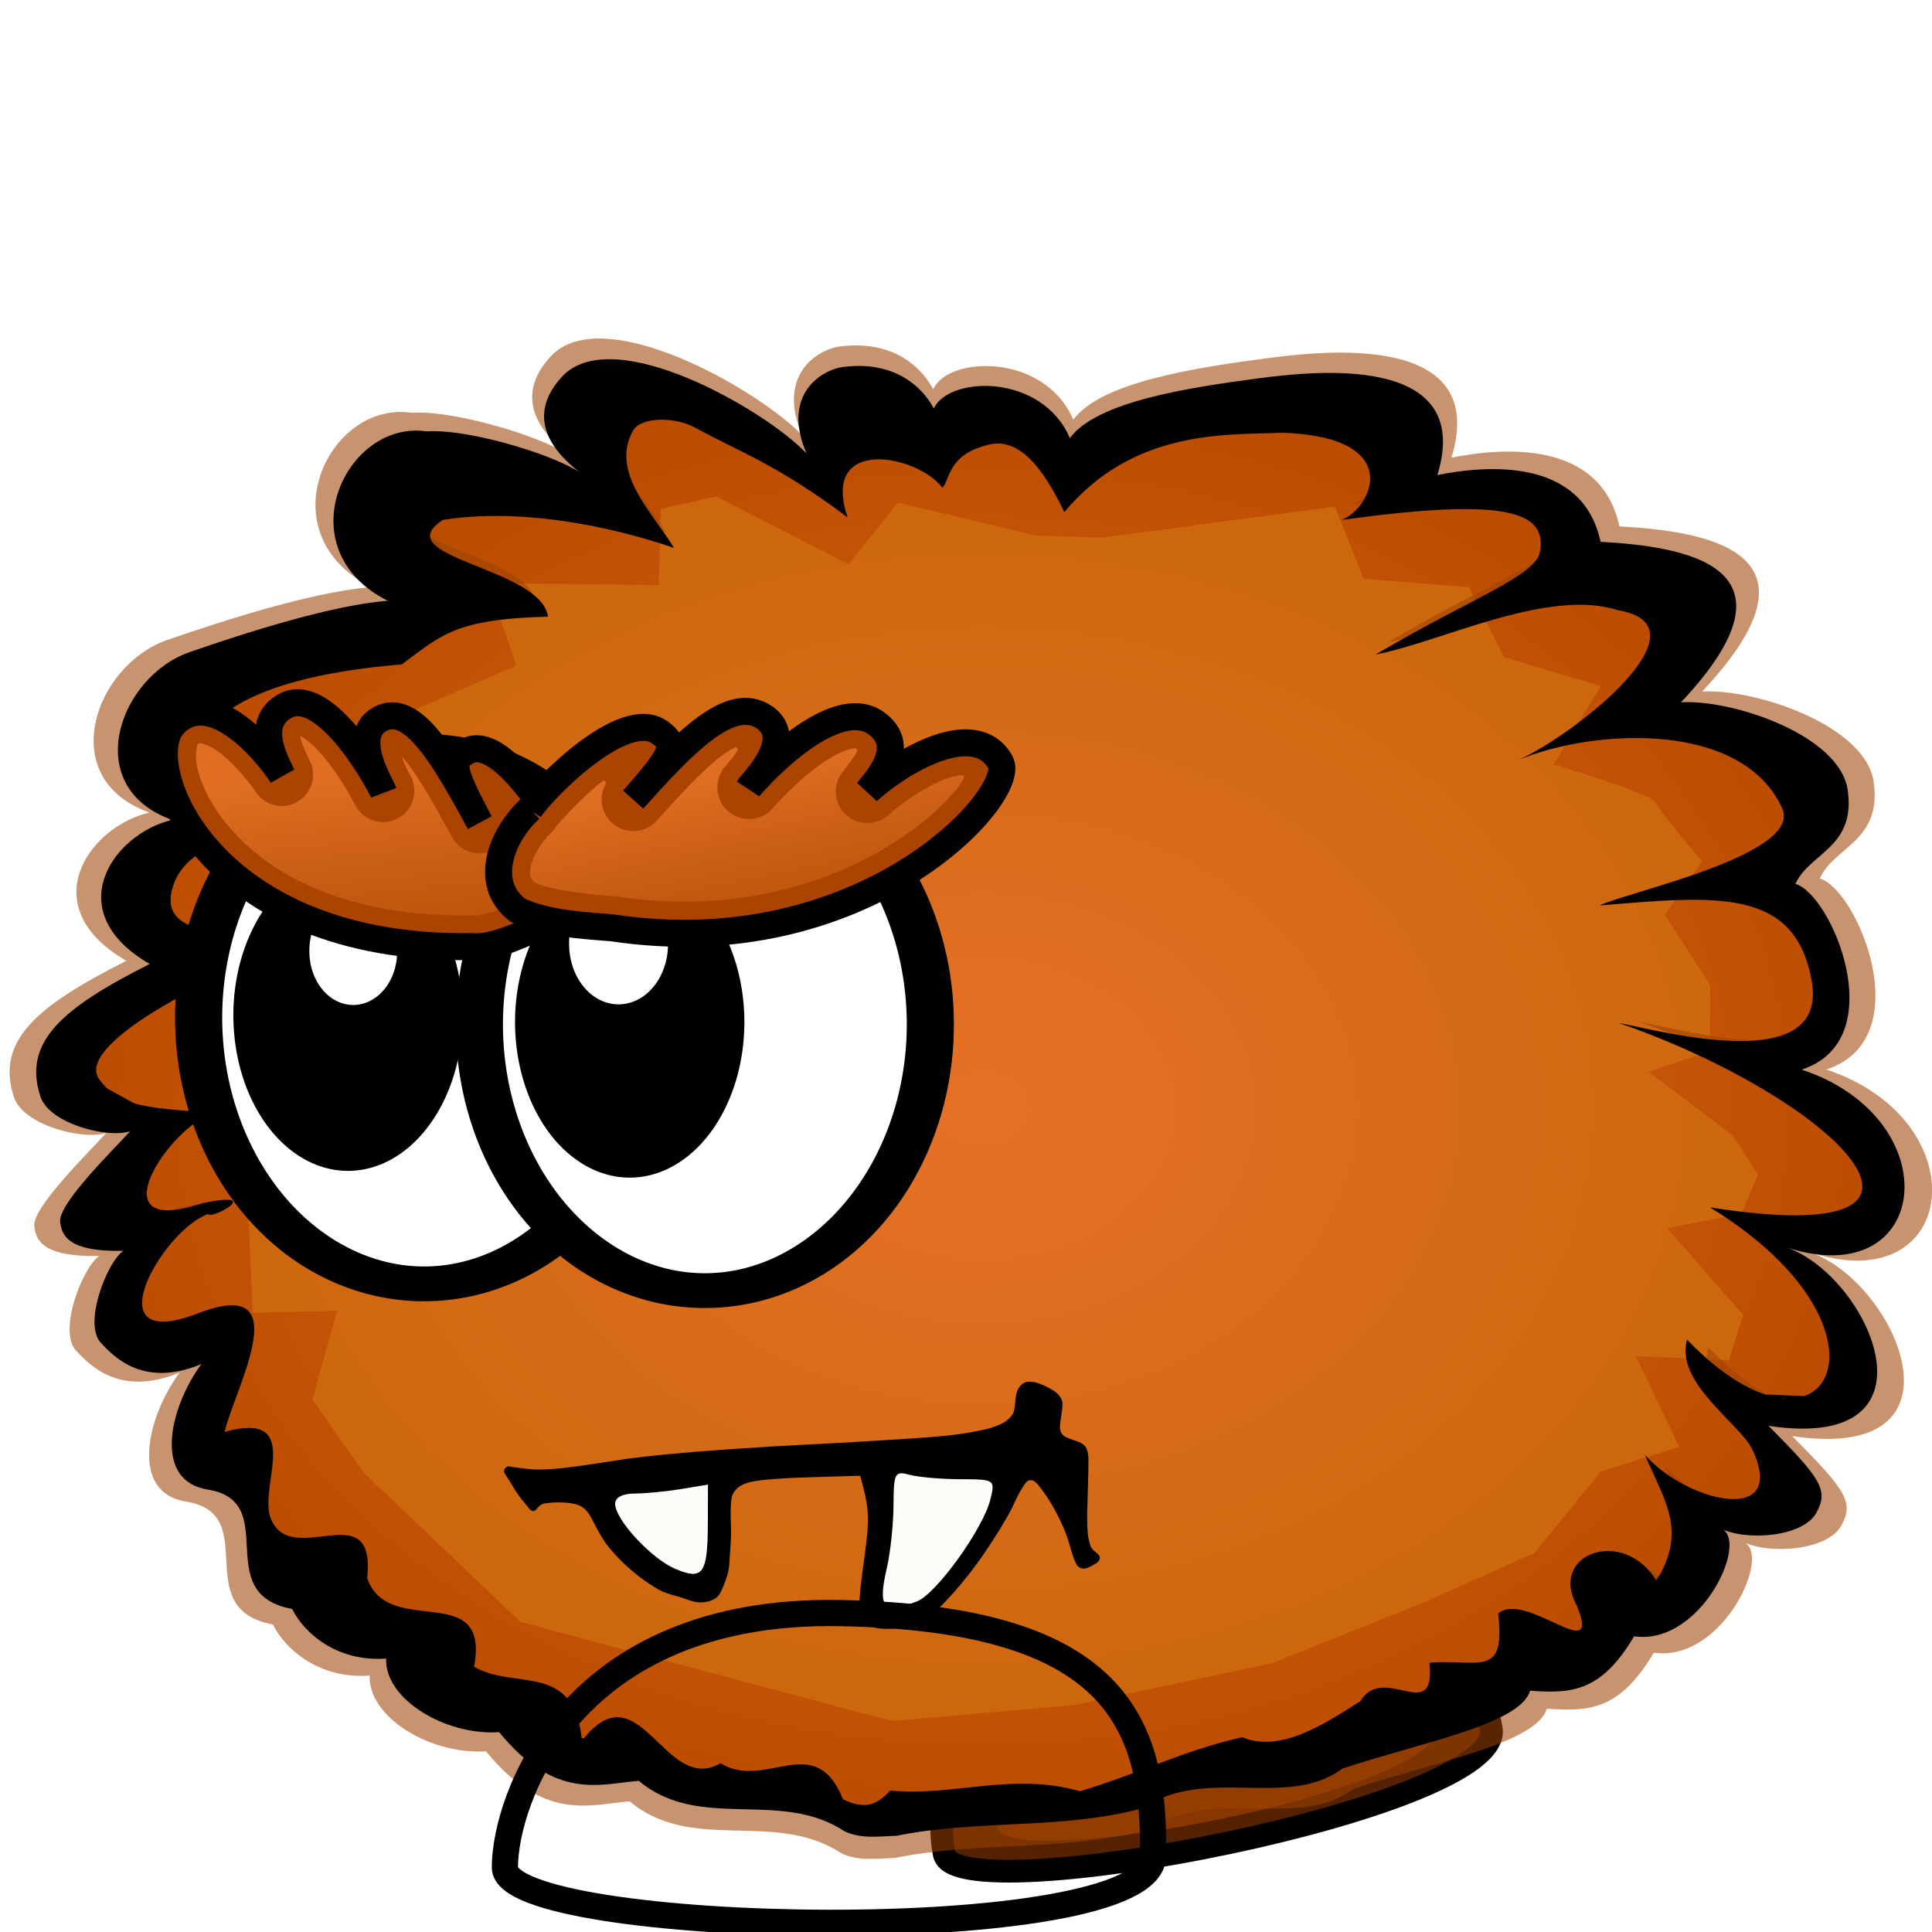 <?xml version="1.0" encoding="UTF-8" standalone="no"?>
<!-- Created with Inkscape (http://www.inkscape.org/) -->
<svg
   xmlns:dc="http://purl.org/dc/elements/1.1/"
   xmlns:cc="http://creativecommons.org/ns#"
   xmlns:rdf="http://www.w3.org/1999/02/22-rdf-syntax-ns#"
   xmlns:svg="http://www.w3.org/2000/svg"
   xmlns="http://www.w3.org/2000/svg"
   xmlns:xlink="http://www.w3.org/1999/xlink"
   xmlns:sodipodi="http://sodipodi.sourceforge.net/DTD/sodipodi-0.dtd"
   xmlns:inkscape="http://www.inkscape.org/namespaces/inkscape"
   width="512"
   height="512"
   id="svg2"
   sodipodi:version="0.32"
   inkscape:version="0.46"
   sodipodi:docbase="D:\Dateien\Desktop\Secret Maryo Chronicles\Drafts\Game\Helios\level\enemies\furball\v2.5"
   sodipodi:docname="6.svg"
   inkscape:output_extension="org.inkscape.output.svg.inkscape"
   version="1.0"
   inkscape:export-filename="D:\Dateien\Desktop\Secret Maryo Chronicles\SMC\data\pixmaps\enemy\furball\brown\walk_6.png"
   inkscape:export-xdpi="45"
   inkscape:export-ydpi="45">
  <defs
     id="defs4">
    <inkscape:perspective
       sodipodi:type="inkscape:persp3d"
       inkscape:vp_x="0 : 276.91501 : 1"
       inkscape:vp_y="0 : 1000 : 0"
       inkscape:vp_z="553.83002 : 276.91501 : 1"
       inkscape:persp3d-origin="276.91501 : 184.61001 : 1"
       id="perspective122" />
    <linearGradient
       id="linearGradient3378">
      <stop
         style="stop-color:#b94700;stop-opacity:1;"
         offset="0"
         id="stop3380" />
      <stop
         id="stop3382"
         offset="0.661"
         style="stop-color:#a44000;stop-opacity:1;" />
      <stop
         style="stop-color:#893700;stop-opacity:1;"
         offset="1"
         id="stop3384" />
    </linearGradient>
    <linearGradient
       id="linearGradient3280">
      <stop
         id="stop3282"
         offset="0"
         style="stop-color:#e67128;stop-opacity:1;" />
      <stop
         id="stop3284"
         offset="1"
         style="stop-color:#cc670d;stop-opacity:1;" />
    </linearGradient>
    <linearGradient
       id="linearGradient17792">
      <stop
         id="stop17794"
         offset="0"
         style="stop-color:#963b00;stop-opacity:1;" />
      <stop
         style="stop-color:#752e00;stop-opacity:1;"
         offset="0.585"
         id="stop17796" />
      <stop
         id="stop17798"
         offset="1"
         style="stop-color:#552200;stop-opacity:1;" />
    </linearGradient>
    <linearGradient
       id="linearGradient17584">
      <stop
         style="stop-color:#963b00;stop-opacity:1;"
         offset="0"
         id="stop17586" />
      <stop
         id="stop17592"
         offset="0.346"
         style="stop-color:#752e00;stop-opacity:1;" />
      <stop
         style="stop-color:#552200;stop-opacity:1;"
         offset="1"
         id="stop17588" />
    </linearGradient>
    <linearGradient
       id="linearGradient17334">
      <stop
         style="stop-color:#df6d21;stop-opacity:1;"
         offset="0"
         id="stop17336" />
      <stop
         style="stop-color:#bb4c00;stop-opacity:1;"
         offset="1"
         id="stop17338" />
    </linearGradient>
    <linearGradient
       id="linearGradient17211">
      <stop
         style="stop-color:#f07c2e;stop-opacity:0.753;"
         offset="0"
         id="stop17213" />
      <stop
         style="stop-color:#d16218;stop-opacity:0.188;"
         offset="1"
         id="stop17215" />
    </linearGradient>
    <clipPath
       id="clipPath3754"
       clipPathUnits="userSpaceOnUse">
      <path
         style="fill:#fff6d5;fill-rule:evenodd;stroke:#000000;stroke-width:1px;stroke-linecap:butt;stroke-linejoin:miter;stroke-opacity:1"
         d="M 391.434,693.758 C 404.035,674.419 417.948,662.891 437.511,651.273 C 446.076,644.045 488.911,638.253 480.955,629.922 C 458.85,616.974 417.43,611.313 403.055,621.743 C 389.157,631.828 381.933,667.133 391.434,693.758 z"
         id="path3756"
         sodipodi:nodetypes="cccsc" />
    </clipPath>
    <linearGradient
       id="linearGradient3762">
      <stop
         id="stop3764"
         offset="0"
         style="stop-color:#7982a6;stop-opacity:1;" />
      <stop
         style="stop-color:#ffffff;stop-opacity:1;"
         offset="0.306"
         id="stop3776" />
      <stop
         id="stop3766"
         offset="1"
         style="stop-color:#ffffff;stop-opacity:1;" />
    </linearGradient>
    <radialGradient
       inkscape:collect="always"
       xlink:href="#linearGradient3762"
       id="radialGradient2246"
       gradientUnits="userSpaceOnUse"
       gradientTransform="matrix(0.764,0.645,-0.979,1.158,760.879,-366.161)"
       cx="390.074"
       cy="678.535"
       fx="390.074"
       fy="678.535"
       r="48.907" />
    <radialGradient
       inkscape:collect="always"
       xlink:href="#linearGradient3762"
       id="radialGradient2248"
       gradientUnits="userSpaceOnUse"
       gradientTransform="matrix(0.764,0.645,-0.979,1.158,760.879,-366.161)"
       cx="390.074"
       cy="678.535"
       fx="390.074"
       fy="678.535"
       r="48.907" />
    <filter
       inkscape:collect="always"
       id="filter17728">
      <feGaussianBlur
         inkscape:collect="always"
         stdDeviation="0.715"
         id="feGaussianBlur17730" />
    </filter>
    <filter
       inkscape:collect="always"
       id="filter17752">
      <feGaussianBlur
         inkscape:collect="always"
         stdDeviation="0.715"
         id="feGaussianBlur17754" />
    </filter>
    <linearGradient
       inkscape:collect="always"
       xlink:href="#linearGradient17211"
       id="linearGradient17786"
       gradientUnits="userSpaceOnUse"
       x1="193.625"
       y1="456.678"
       x2="201.224"
       y2="531.793" />
    <linearGradient
       inkscape:collect="always"
       xlink:href="#linearGradient17211"
       id="linearGradient17788"
       gradientUnits="userSpaceOnUse"
       x1="283.088"
       y1="468.765"
       x2="296.724"
       y2="535.374" />
    <radialGradient
       inkscape:collect="always"
       xlink:href="#linearGradient3280"
       id="radialGradient3266"
       cx="366.431"
       cy="566.688"
       fx="366.431"
       fy="566.688"
       r="267.168"
       gradientTransform="matrix(1,0,0,0.79,0,118.987)"
       gradientUnits="userSpaceOnUse" />
    <radialGradient
       inkscape:collect="always"
       xlink:href="#linearGradient17334"
       id="radialGradient3270"
       gradientUnits="userSpaceOnUse"
       gradientTransform="matrix(1,0,0,0.79,0,118.987)"
       cx="366.431"
       cy="566.688"
       fx="366.431"
       fy="566.688"
       r="267.168" />
    <filter
       inkscape:collect="always"
       id="filter3276">
      <feGaussianBlur
         inkscape:collect="always"
         stdDeviation="11.931"
         id="feGaussianBlur3278" />
    </filter>
    <filter
       inkscape:collect="always"
       id="filter3318">
      <feGaussianBlur
         inkscape:collect="always"
         stdDeviation="0.496"
         id="feGaussianBlur3320" />
    </filter>
    <filter
       inkscape:collect="always"
       id="filter3328">
      <feGaussianBlur
         inkscape:collect="always"
         stdDeviation="4.959"
         id="feGaussianBlur3330" />
    </filter>
    <filter
       inkscape:collect="always"
       id="filter3340">
      <feGaussianBlur
         inkscape:collect="always"
         stdDeviation="0.789"
         id="feGaussianBlur3342" />
    </filter>
    <filter
       inkscape:collect="always"
       id="filter3344">
      <feGaussianBlur
         inkscape:collect="always"
         stdDeviation="0.789"
         id="feGaussianBlur3346" />
    </filter>
    <filter
       inkscape:collect="always"
       id="filter3348">
      <feGaussianBlur
         inkscape:collect="always"
         stdDeviation="0.399"
         id="feGaussianBlur3350" />
    </filter>
    <filter
       inkscape:collect="always"
       id="filter3352">
      <feGaussianBlur
         inkscape:collect="always"
         stdDeviation="0.399"
         id="feGaussianBlur3354" />
    </filter>
    <filter
       inkscape:collect="always"
       id="filter3356">
      <feGaussianBlur
         inkscape:collect="always"
         stdDeviation="0.577"
         id="feGaussianBlur3358" />
    </filter>
    <filter
       inkscape:collect="always"
       id="filter3364">
      <feGaussianBlur
         inkscape:collect="always"
         stdDeviation="0.533"
         id="feGaussianBlur3366" />
    </filter>
    <filter
       inkscape:collect="always"
       id="filter3368">
      <feGaussianBlur
         inkscape:collect="always"
         stdDeviation="0.625"
         id="feGaussianBlur3370" />
    </filter>
    <filter
       inkscape:collect="always"
       id="filter3386"
       x="-0.073"
       width="1.147"
       y="-0.139"
       height="1.278">
      <feGaussianBlur
         inkscape:collect="always"
         stdDeviation="5.793"
         id="feGaussianBlur3388" />
    </filter>
    <filter
       inkscape:collect="always"
       id="filter3408"
       x="-0.081"
       width="1.163"
       y="-0.229"
       height="1.458">
      <feGaussianBlur
         inkscape:collect="always"
         stdDeviation="4.36"
         id="feGaussianBlur3410" />
    </filter>
    <filter
       inkscape:collect="always"
       id="filter3412"
       x="-0.09"
       width="1.181"
       y="-0.179"
       height="1.358">
      <feGaussianBlur
         inkscape:collect="always"
         stdDeviation="3.972"
         id="feGaussianBlur3414" />
    </filter>
    <radialGradient
       inkscape:collect="always"
       xlink:href="#linearGradient17792"
       id="radialGradient2535"
       gradientUnits="userSpaceOnUse"
       gradientTransform="matrix(0.789,-0.151,5.7629121e-2,0.3,49.148,585.904)"
       cx="454.949"
       cy="749.782"
       fx="454.949"
       fy="749.782"
       r="99.871" />
    <radialGradient
       inkscape:collect="always"
       xlink:href="#linearGradient3378"
       id="radialGradient2537"
       gradientUnits="userSpaceOnUse"
       gradientTransform="matrix(0.789,-0.151,5.7629121e-2,0.3,49.148,585.904)"
       cx="454.949"
       cy="749.782"
       fx="454.949"
       fy="749.782"
       r="99.871" />
  </defs>
  <sodipodi:namedview
     id="base"
     pagecolor="#000000"
     bordercolor="#666666"
     borderopacity="1.0"
     gridtolerance="10000"
     guidetolerance="10"
     objecttolerance="10"
     inkscape:pageopacity="0"
     inkscape:pageshadow="2"
     inkscape:zoom="0.53547165"
     inkscape:cx="257.1958"
     inkscape:cy="290.06113"
     inkscape:document-units="px"
     inkscape:current-layer="layer7"
     inkscape:window-width="1024"
     inkscape:window-height="712"
     inkscape:window-x="122"
     inkscape:window-y="71"
     showguides="true"
     inkscape:guide-bbox="true"
     showgrid="false" />
  <g
     inkscape:groupmode="layer"
     id="layer5"
     inkscape:label="foot below"
     style="display:inline"
     transform="translate(-86.015,-344.74)">
    <use
       style="display:inline"
       x="0"
       y="0"
       xlink:href="#g17596"
       inkscape:transform-center-x="-62.841872"
       inkscape:transform-center-y="-66.982104"
       id="use3390"
       transform="matrix(0.847,-0.18,0.18,0.847,-1.06,164.534)"
       width="553.83"
       height="553.83" />
  </g>
  <g
     inkscape:groupmode="layer"
     id="layer3"
     inkscape:label="body"
     style="display:inline"
     transform="translate(-86.015,-344.74)">
    <g
       id="g2464"
       inkscape:label="black outline"
       sodipodi:insensitive="true"
       transform="translate(150.812,404.26)" />
    <g
       id="g3169"
       transform="translate(187.68,397.17)"
       inkscape:export-filename="/home/sheryl/Piers/furball frames/furball.v2.41.f0.png"
       inkscape:export-xdpi="10.56"
       inkscape:export-ydpi="10.56" />
    <g
       id="g2661"
       inkscape:label="foot below"
       transform="matrix(-4.109,0,0,4.109,2223.874,-2231.296)" />
    <g
       inkscape:label="inside colour shading"
       id="g2663"
       style="display:inline"
       transform="matrix(-4.109,0,0,4.109,2223.874,-2231.296)" />
    <g
       id="g2665"
       inkscape:label="outline"
       transform="matrix(-4.109,0,0,4.109,2223.874,-2231.296)" />
    <g
       id="g2667"
       inkscape:label="shadowing"
       transform="matrix(-4.109,0,0,4.109,2223.874,-2231.296)" />
    <g
       style="stroke:#000000;stroke-width:66.021;stroke-miterlimit:4;stroke-dasharray:none;stroke-opacity:1"
       id="g3480"
       inkscape:label="Layer 1"
       transform="matrix(-0.116,1.2817742e-2,1.1241058e-2,0.132,237.308,384.235)"
       inkscape:transform-center-x="-27.57098"
       inkscape:transform-center-y="-11.950164" />
    <g
       id="g2796"
       inkscape:label="foot below"
       transform="matrix(-2.117,0,0,2.117,1560.327,-752.969)" />
    <g
       inkscape:label="inside colour shading"
       id="g2798"
       style="display:inline"
       transform="matrix(-2.117,0,0,2.117,1560.327,-752.969)" />
    <g
       id="g2800"
       inkscape:label="outline"
       transform="matrix(-2.117,0,0,2.117,1560.327,-752.969)" />
    <g
       id="g2802"
       inkscape:label="shadowing"
       transform="matrix(-2.117,0,0,2.117,1560.327,-752.969)" />
    <g
       inkscape:transform-center-y="-11.950164"
       inkscape:transform-center-x="-27.57098"
       transform="matrix(-0.116,1.2817742e-2,1.1241058e-2,0.132,237.308,384.235)"
       inkscape:label="Layer 1"
       id="g16330"
       style="stroke:#000000;stroke-width:66.021;stroke-miterlimit:4;stroke-dasharray:none;stroke-opacity:1" />
    <g
       id="g17756"
       transform="matrix(0.894,0,0,0.894,18.713,131.744)">
      <g
         id="g17504"
         style="display:inline;filter:url(#filter3318)">
        <path
           inkscape:export-ydpi="10.56"
           inkscape:export-xdpi="10.56"
           inkscape:export-filename="/media/home/piers/Desktop/fluffball.png"
           sodipodi:nodetypes="ccccccccccccccccsccccccccccccccccccccccccccccccc"
           id="path3187"
           d="M 124.577,449.704 L 206.112,414.254 L 196.186,385.894 L 255.032,386.603 L 255.741,360.37 L 274.884,356.117 L 320.26,379.513 L 337.276,358.244 L 384.778,369.587 L 407.466,370.296 L 487.583,359.662 L 497.509,384.476 L 533.667,387.312 L 545.72,411.418 L 579.043,421.344 L 562.736,448.286 C 562.736,448.286 596.059,458.212 597.477,461.048 C 598.895,463.884 613.784,481.609 613.784,481.609 L 601.022,500.042 L 616.62,524.148 L 616.62,546.836 L 595.35,553.926 L 624.419,575.905 L 633.099,589.376 L 627.255,602.847 L 601.813,607.756 L 627.964,637.587 L 623.001,653.185 L 591.096,651.767 L 605.985,682.963 L 579.043,691.471 L 556.133,719.512 L 517.139,736.917 L 465.813,757.419 L 397.84,771.796 L 335.149,777.259 L 207.53,743.228 L 153.565,691.851 L 135.921,666.656 L 144.429,636.169 L 115.36,636.878 L 113.942,602.847 L 120.323,568.815 L 99.762,557.471 L 126.704,519.894 L 118.196,500.042 L 131.667,478.064 L 124.577,449.704 z"
           style="fill:url(#radialGradient3270);fill-opacity:1;fill-rule:evenodd;stroke:#000000;stroke-width:1px;stroke-linecap:butt;stroke-linejoin:miter;stroke-opacity:1" />
        <path
           sodipodi:type="inkscape:offset"
           inkscape:radius="0"
           inkscape:original="M 274.875 356.125 L 255.75 360.375 L 255.03125 386.59375 L 196.1875 385.90625 L 206.125 414.25 L 124.5625 449.71875 L 131.65625 478.0625 L 118.1875 500.03125 L 126.71875 519.90625 L 99.75 557.46875 L 120.3125 568.8125 L 113.9375 602.84375 L 115.375 636.875 L 144.4375 636.15625 L 135.90625 666.65625 L 153.5625 691.84375 L 207.53125 743.21875 L 335.15625 777.25 L 397.84375 771.78125 L 465.8125 757.40625 L 517.125 736.90625 L 556.125 719.5 L 579.03125 691.46875 L 606 682.96875 L 591.09375 651.78125 L 623 653.1875 L 627.96875 637.59375 L 601.8125 607.75 L 627.25 602.84375 L 633.09375 589.375 L 624.40625 575.90625 L 595.34375 553.9375 L 616.625 546.84375 L 616.625 524.15625 L 601.03125 500.03125 L 613.78125 481.59375 C 613.78125 481.59375 598.88676 463.89847 597.46875 461.0625 C 596.05076 458.22652 562.75001 448.28126 562.75 448.28125 L 579.03125 421.34375 L 545.71875 411.40625 L 533.65625 387.3125 L 497.5 384.46875 L 487.59375 359.65625 L 407.46875 370.28125 L 384.78125 369.59375 L 337.28125 358.25 L 320.25 379.5 L 274.875 356.125 z "
           xlink:href="#path3187"
           style="fill:url(#radialGradient3266);fill-opacity:1;fill-rule:evenodd;stroke:none;stroke-width:1px;stroke-linecap:butt;stroke-linejoin:miter;stroke-opacity:1;filter:url(#filter3276)"
           id="path3268"
           inkscape:href="#path3187"
           d="M 274.875,356.125 L 255.75,360.375 L 255.031,386.594 L 196.188,385.906 L 206.125,414.25 L 124.562,449.719 L 131.656,478.062 L 118.188,500.031 L 126.719,519.906 L 99.75,557.469 L 120.312,568.812 L 113.938,602.844 L 115.375,636.875 L 144.438,636.156 L 135.906,666.656 L 153.562,691.844 L 207.531,743.219 L 335.156,777.25 L 397.844,771.781 L 465.812,757.406 L 517.125,736.906 L 556.125,719.5 L 579.031,691.469 L 606,682.969 L 591.094,651.781 L 623,653.188 L 627.969,637.594 L 601.812,607.75 L 627.25,602.844 L 633.094,589.375 L 624.406,575.906 L 595.344,553.938 L 616.625,546.844 L 616.625,524.156 L 601.031,500.031 L 613.781,481.594 C 613.781,481.594 598.887,463.898 597.469,461.062 C 596.051,458.227 562.75,448.281 562.75,448.281 L 579.031,421.344 L 545.719,411.406 L 533.656,387.312 L 497.5,384.469 L 487.594,359.656 L 407.469,370.281 L 384.781,369.594 L 337.281,358.25 L 320.25,379.5 L 274.875,356.125 z"
           transform="matrix(0.862,0,0,0.862,50.71,78.426)" />
        <path
           sodipodi:type="inkscape:offset"
           inkscape:radius="0"
           inkscape:original="M 257.78125 344.78125 C 251.21452 344.42503 245.53152 345.88102 241.78125 350 C 236.11184 356.22681 231.23915 366.88552 248.8125 379.53125 C 242.63451 373.92036 214.88195 365.25009 201.78125 366.125 C 177.66196 362.57083 159.76578 401.02849 190.21875 416.34375 C 173.33 417.6639 147.26779 426.09133 131.46875 431.5625 C 110.51053 438.82029 98.913401 471.53136 126.28125 481.28125 C 108.65873 485.4276 92.736912 508.45787 119.65625 524 C 93.853249 537.02116 81.953497 546.98332 87.25 563.25 C 89.90566 571.40608 107.32019 575.78395 113.84375 573.59375 C 109.71395 578.2969 92.446638 595.00086 93.125 600.46875 C 93.60305 604.32199 95.240168 609.37232 111.84375 609.03125 C 107.01526 612.32485 99.900318 630.60448 105.15625 636.28125 C 109.37589 640.83875 118.04012 649.61768 134.96875 642.625 C 125.32662 655.81108 120.68912 677.21231 136.8125 679.78125 C 158.99612 683.31576 137.34393 710.66024 161.875 715.1875 C 165.41403 722.37488 175.23075 730.97148 189.75 729.90625 C 189.2292 741.87571 207.25117 752.77772 223.25 751.71875 C 239.83753 772.06031 253.14185 767.10187 264.625 766.125 C 282.67194 781.25326 306.40462 768.43455 325.625 781.09375 C 330.46055 783.4359 335.96454 782.59272 341.125 782.4375 C 365.22707 777.52853 390.27874 780.70966 414.125 774.21875 C 432.73935 761.56633 456.89343 774.6767 473.21875 762.5 C 496.8526 754.69698 525.96278 749.3946 528.84375 739.4375 C 541.59255 740.42594 550.05823 739.49463 559.6875 723.3125 C 579.83529 726.20563 594.40487 693.86243 585.0625 691.25 C 592.73603 695.19576 609.6773 693.91624 613.65625 686.75 C 617.44611 679.92433 615.04958 676.5487 599.53125 660.90625 C 652.35329 668.85761 629.77666 617.09116 605.15625 608.125 C 647.71741 621.70107 653.40104 569.97922 609.375 555.3125 C 636.37348 546.50976 618.35175 503.43084 607.5 500.28125 C 611.53713 491.10521 625.54343 489.58951 623 472.375 C 620.61389 456.22544 589.04272 445.53395 573.59375 446.4375 C 611.74554 405.86158 574.49052 400.2227 549.75 398.84375 C 544.39118 373.66044 515.7251 376.1809 501.375 379.0625 C 512.52886 342.77673 464.45843 348.25787 448.25 350.40625 C 427.63438 353.1388 400.37556 357.27693 392.4375 368.125 C 384.23246 348.95707 356.66649 349.54424 352.0625 359.34375 C 349.96518 355.2312 342.5637 344.90174 325.375 347 C 318.618 347.8309 306.91257 355.31333 314.34375 372.625 C 305.33818 363.08119 277.48143 345.84992 257.78125 344.78125 z M 270.65625 362.6875 C 274.19965 362.54757 278.29607 363.31454 281.53125 365.09375 C 294.87253 372.43085 305.51188 375.86492 326.53125 391.625 C 318.34189 367.47112 347.09088 372.89991 354.6875 382.875 C 356.96827 380.1918 356.32547 372.856 368.5625 370 C 378.9595 367.57344 386.28143 380.81826 390.78125 390.0625 C 411.4359 365.33671 438.84741 367.23496 455.5 366.53125 C 492.08715 367.79943 481.99068 388.91443 472.90625 392.40625 C 523.6402 385.29764 533.65883 390.54334 531.8125 401.6875 C 530.59212 409.05342 512.25415 415.05417 483.0625 432.25 C 502.09622 428.73432 533.92444 412.38744 554.90625 419.125 C 582.73331 423.81498 542.34377 455.85811 525.59375 463.4375 C 548.26921 454.09897 591.81201 451.96882 603.5625 477.84375 C 609.8202 491.54533 557.46764 502.70977 549.4375 506.65625 C 583.49958 503.88706 607.46603 501.0306 612.34375 529.15625 C 617.26011 557.50463 567.86135 543.9031 555.0625 541.46875 C 618.23338 563.24991 666.53404 609.4521 582.1875 596.15625 C 641.6196 632.47611 617.00421 678.56306 575.40625 635.375 C 571.73452 647.98568 590.69098 659.96828 594.6875 667.8125 C 605.63349 690.88187 575.02363 683.51017 562.875 669.46875 C 568.6923 683.28738 575.5058 691.76949 566.3125 706.84375 C 556.58826 690.83198 534.32827 698.65872 542.625 714.0625 C 550.47592 732.99011 527.6224 709.53676 519.375 716.53125 C 521.67255 735.90953 513.74872 729.97777 499.03125 731.125 C 500.96127 749.89865 485.46265 731.0132 478.53125 742.5625 C 467.72426 749.47159 454.81034 757.89587 443.5 753.21875 C 425.69225 757.24503 413.49902 763.82643 395.40625 769.25 C 375.24007 763.46834 357.84681 770.90705 339.1875 769.03125 C 334.69368 773.92354 331.09737 774.39597 325.1875 771.625 C 316.75127 750.78068 302.37749 769.23145 288.84375 760.9375 C 272.29199 770.68319 264.77376 732.04682 247.78125 754.34375 C 245.74049 730.6227 227.7413 739.38674 215.8125 732.3125 C 220.67993 706.17167 190.45371 724.28389 184.125 706.0625 C 186.95349 680.24706 160.68551 704.49504 155.25 687.53125 C 152.58805 677.58346 164.96903 656.37305 141.875 662.71875 C 144.787 649.8627 164.61816 615.03602 132.75 628.0625 C 102.97225 638.72661 123.35032 603.0593 136.96875 598.09375 C 137.61609 600.03894 154.26522 590.92743 135.34375 594.90625 C 103.10444 605.73817 125.59506 571.77498 138.96875 568.0625 C 115.81202 566.82819 110.03322 565.35108 104.71875 558.25 C 96.580069 547.37528 143.58116 524.38739 161.6875 519.8125 C 140.32175 513.92944 122.52196 515.53298 126.375 501.59375 C 131.53362 482.9313 164.34458 484.61003 183.4375 477.9375 C 159.11327 463.93602 126.67565 471.90223 134.15625 458.21875 C 142.89983 442.22502 172.26395 437.00413 194.375 435.21875 C 206.20585 426.48415 210.20246 421.74918 237.71875 421.0625 C 235.61816 406.37453 189.40719 403.58366 206.59375 392.375 C 229.18826 388.81762 255.39216 393.9131 275.09375 400.65625 C 269.06797 390.6464 255.84465 378.15569 263.03125 365.75 C 264.12328 363.86491 267.11285 362.82743 270.65625 362.6875 z "
           xlink:href="#path2161"
           style="fill:#9d4300;fill-opacity:0.564;filter:url(#filter3328)"
           id="path3326"
           inkscape:href="#path2161"
           d="M 257.781,344.781 C 251.215,344.425 245.532,345.881 241.781,350 C 236.112,356.227 231.239,366.886 248.812,379.531 C 242.635,373.92 214.882,365.25 201.781,366.125 C 177.662,362.571 159.766,401.028 190.219,416.344 C 173.33,417.664 147.268,426.091 131.469,431.562 C 110.511,438.82 98.913,471.531 126.281,481.281 C 108.659,485.428 92.737,508.458 119.656,524 C 93.853,537.021 81.953,546.983 87.25,563.25 C 89.906,571.406 107.32,575.784 113.844,573.594 C 109.714,578.297 92.447,595.001 93.125,600.469 C 93.603,604.322 95.24,609.372 111.844,609.031 C 107.015,612.325 99.9,630.604 105.156,636.281 C 109.376,640.839 118.04,649.618 134.969,642.625 C 125.327,655.811 120.689,677.212 136.812,679.781 C 158.996,683.316 137.344,710.66 161.875,715.188 C 165.414,722.375 175.231,730.971 189.75,729.906 C 189.229,741.876 207.251,752.778 223.25,751.719 C 239.838,772.06 253.142,767.102 264.625,766.125 C 282.672,781.253 306.405,768.435 325.625,781.094 C 330.461,783.436 335.965,782.593 341.125,782.438 C 365.227,777.529 390.279,780.71 414.125,774.219 C 432.739,761.566 456.893,774.677 473.219,762.5 C 496.853,754.697 525.963,749.395 528.844,739.438 C 541.593,740.426 550.058,739.495 559.688,723.312 C 579.835,726.206 594.405,693.862 585.062,691.25 C 592.736,695.196 609.677,693.916 613.656,686.75 C 617.446,679.924 615.05,676.549 599.531,660.906 C 652.353,668.858 629.777,617.091 605.156,608.125 C 647.717,621.701 653.401,569.979 609.375,555.312 C 636.373,546.51 618.352,503.431 607.5,500.281 C 611.537,491.105 625.543,489.59 623,472.375 C 620.614,456.225 589.043,445.534 573.594,446.438 C 611.746,405.862 574.491,400.223 549.75,398.844 C 544.391,373.66 515.725,376.181 501.375,379.062 C 512.529,342.777 464.458,348.258 448.25,350.406 C 427.634,353.139 400.376,357.277 392.438,368.125 C 384.232,348.957 356.666,349.544 352.062,359.344 C 349.965,355.231 342.564,344.902 325.375,347 C 318.618,347.831 306.913,355.313 314.344,372.625 C 305.338,363.081 277.481,345.85 257.781,344.781 z M 270.656,362.688 C 274.2,362.548 278.296,363.315 281.531,365.094 C 294.873,372.431 305.512,375.865 326.531,391.625 C 318.342,367.471 347.091,372.9 354.688,382.875 C 356.968,380.192 356.325,372.856 368.562,370 C 378.959,367.573 386.281,380.818 390.781,390.062 C 411.436,365.337 438.847,367.235 455.5,366.531 C 492.087,367.799 481.991,388.914 472.906,392.406 C 523.64,385.298 533.659,390.543 531.812,401.688 C 530.592,409.053 512.254,415.054 483.062,432.25 C 502.096,428.734 533.924,412.387 554.906,419.125 C 582.733,423.815 542.344,455.858 525.594,463.438 C 548.269,454.099 591.812,451.969 603.562,477.844 C 609.82,491.545 557.468,502.71 549.438,506.656 C 583.5,503.887 607.466,501.031 612.344,529.156 C 617.26,557.505 567.861,543.903 555.062,541.469 C 618.233,563.25 666.534,609.452 582.188,596.156 C 641.62,632.476 617.004,678.563 575.406,635.375 C 571.735,647.986 590.691,659.968 594.688,667.812 C 605.633,690.882 575.024,683.51 562.875,669.469 C 568.692,683.287 575.506,691.769 566.312,706.844 C 556.588,690.832 534.328,698.659 542.625,714.062 C 550.476,732.99 527.622,709.537 519.375,716.531 C 521.673,735.91 513.749,729.978 499.031,731.125 C 500.961,749.899 485.463,731.013 478.531,742.562 C 467.724,749.472 454.81,757.896 443.5,753.219 C 425.692,757.245 413.499,763.826 395.406,769.25 C 375.24,763.468 357.847,770.907 339.188,769.031 C 334.694,773.924 331.097,774.396 325.188,771.625 C 316.751,750.781 302.377,769.231 288.844,760.938 C 272.292,770.683 264.774,732.047 247.781,754.344 C 245.74,730.623 227.741,739.387 215.812,732.312 C 220.68,706.172 190.454,724.284 184.125,706.062 C 186.953,680.247 160.686,704.495 155.25,687.531 C 152.588,677.583 164.969,656.373 141.875,662.719 C 144.787,649.863 164.618,615.036 132.75,628.062 C 102.972,638.727 123.35,603.059 136.969,598.094 C 137.616,600.039 154.265,590.927 135.344,594.906 C 103.104,605.738 125.595,571.775 138.969,568.062 C 115.812,566.828 110.033,565.351 104.719,558.25 C 96.58,547.375 143.581,524.387 161.688,519.812 C 140.322,513.929 122.522,515.533 126.375,501.594 C 131.534,482.931 164.345,484.61 183.438,477.938 C 159.113,463.936 126.676,471.902 134.156,458.219 C 142.9,442.225 172.264,437.004 194.375,435.219 C 206.206,426.484 210.202,421.749 237.719,421.062 C 235.618,406.375 189.407,403.584 206.594,392.375 C 229.188,388.818 255.392,393.913 275.094,400.656 C 269.068,390.646 255.845,378.156 263.031,365.75 C 264.123,363.865 267.113,362.827 270.656,362.688 z"
           transform="matrix(1.029,0,0,1.029,-10.384,-16.129)" />
        <path
           style="fill:#000000"
           d="M 325.63,781.103 C 306.41,768.443 282.662,781.261 264.615,766.133 C 253.132,767.11 239.847,772.065 223.259,751.723 C 207.26,752.782 189.226,741.872 189.747,729.902 C 175.228,730.968 165.428,722.385 161.889,715.198 C 137.358,710.67 158.992,683.33 136.808,679.795 C 120.685,677.226 125.321,655.806 134.964,642.62 C 118.035,649.613 109.371,640.829 105.152,636.272 C 99.896,630.595 107.012,612.337 111.84,609.043 C 95.237,609.384 93.591,604.312 93.113,600.459 C 92.435,594.991 109.712,578.293 113.842,573.59 C 107.318,575.78 89.906,571.421 87.251,563.264 C 81.954,546.998 93.862,537.026 119.665,524.005 C 92.746,508.463 108.665,485.441 126.288,481.294 C 98.92,471.544 110.521,438.824 131.479,431.566 C 147.278,426.095 173.325,417.66 190.214,416.34 C 159.761,401.024 177.647,362.572 201.767,366.126 C 214.867,365.251 242.623,373.922 248.801,379.533 C 231.227,366.887 236.121,356.222 241.791,349.995 C 256.792,333.519 302.334,359.912 314.341,372.637 C 306.91,355.325 318.627,347.839 325.384,347.008 C 342.573,344.91 349.98,355.231 352.077,359.344 C 356.681,349.545 384.22,348.952 392.425,368.12 C 400.363,357.272 427.645,353.145 448.26,350.413 C 464.469,348.264 512.519,342.783 501.366,379.069 C 515.716,376.188 544.378,373.675 549.737,398.858 C 574.478,400.237 611.739,405.864 573.587,446.44 C 589.036,445.536 620.6,456.219 622.986,472.369 C 625.529,489.583 611.55,491.092 607.513,500.268 C 618.365,503.418 636.367,546.511 609.368,555.313 C 653.394,569.98 647.727,621.698 605.166,608.122 C 629.786,617.088 652.356,668.865 599.534,660.914 C 615.052,676.556 617.461,679.922 613.671,686.748 C 609.692,693.914 592.746,695.182 585.073,691.236 C 594.415,693.849 579.839,726.199 559.691,723.305 C 550.062,739.488 541.596,740.412 528.847,739.424 C 525.966,749.381 496.841,754.709 473.207,762.512 C 456.881,774.689 432.745,761.569 414.13,774.221 C 390.284,780.712 365.232,777.52 341.13,782.429 C 335.97,782.584 330.466,783.445 325.63,781.103 z M 339.197,769.028 C 357.856,770.904 375.25,763.46 395.416,769.242 C 413.509,763.818 425.679,757.253 443.487,753.226 C 454.797,757.904 467.709,749.464 478.516,742.554 C 485.448,731.005 500.952,749.906 499.022,731.133 C 513.739,729.985 521.674,735.91 519.377,716.532 C 527.624,709.537 550.49,732.991 542.639,714.063 C 534.342,698.66 556.589,690.837 566.313,706.848 C 575.506,691.774 568.698,683.291 562.88,669.472 C 575.029,683.514 605.628,690.876 594.682,667.807 C 590.686,659.963 571.724,647.995 575.396,635.384 C 616.994,678.572 641.606,632.47 582.174,596.15 C 666.52,609.446 618.243,563.254 555.072,541.473 C 567.871,543.908 617.27,557.496 612.353,529.148 C 607.475,501.022 583.509,503.887 549.447,506.656 C 557.477,502.709 609.831,491.544 603.573,477.842 C 591.823,451.967 548.276,454.104 525.6,463.443 C 542.35,455.864 582.735,423.826 554.908,419.136 C 533.926,412.399 502.096,428.743 483.062,432.259 C 512.254,415.063 530.599,409.055 531.819,401.689 C 533.666,390.544 523.655,385.296 472.921,392.405 C 482.006,388.913 492.076,367.796 455.489,366.528 C 438.836,367.231 411.443,365.327 390.788,390.053 C 386.289,380.809 378.954,367.584 368.557,370.011 C 356.32,372.867 356.964,380.18 354.683,382.863 C 347.087,372.888 318.352,367.467 326.542,391.621 C 305.522,375.861 294.862,372.437 281.521,365.1 C 275.051,361.542 265.204,361.995 263.02,365.766 C 255.834,378.171 269.053,390.65 275.078,400.66 C 255.377,393.917 229.183,388.808 206.588,392.366 C 189.402,403.574 235.629,406.365 237.73,421.053 C 210.213,421.74 206.192,426.471 194.362,435.206 C 172.251,436.991 142.892,442.23 134.149,458.224 C 126.668,471.908 159.113,463.925 183.437,477.926 C 164.344,484.599 131.533,482.941 126.374,501.603 C 122.521,515.543 140.321,513.939 161.686,519.822 C 143.58,524.397 96.591,547.36 104.729,558.234 C 110.044,565.335 115.808,566.819 138.964,568.053 C 125.591,571.766 103.105,605.737 135.344,594.905 C 154.266,590.926 137.608,600.051 136.961,598.106 C 123.343,603.072 102.981,638.717 132.759,628.053 C 164.627,615.027 144.791,649.851 141.879,662.707 C 164.973,656.361 152.58,677.569 155.242,687.517 C 160.677,704.48 186.946,680.238 184.118,706.053 C 190.446,724.274 220.676,706.17 215.809,732.311 C 227.738,739.385 245.736,730.63 247.777,754.351 C 264.769,732.054 272.285,770.674 288.837,760.929 C 302.37,769.222 316.752,750.796 325.188,771.64 C 331.098,774.411 334.703,773.92 339.197,769.028 z"
           id="path2161"
           sodipodi:nodetypes="cccccscscsczccscccscsccscccsccccsccccccccccccccccccccscccccscccsccssccccscscscccccccccccc"
           inkscape:export-filename="/home/sheryl/Piers/furball frames/furball.v2.41.f0.png"
           inkscape:export-xdpi="10.56"
           inkscape:export-ydpi="10.56" />
      </g>
      <g
         id="g17499"
         style="filter:url(#filter3344)">
        <path
           transform="matrix(1.111,0,0,0.82,-46.297,324.016)"
           d="M 282.753,263.274 A 60.16,96.256 0 1 1 162.433,263.274 A 60.16,96.256 0 1 1 282.753,263.274 z"
           sodipodi:ry="96.256317"
           sodipodi:rx="60.160194"
           sodipodi:cy="263.27377"
           sodipodi:cx="222.59273"
           id="path3157"
           style="fill:#ffffff;fill-opacity:1;fill-rule:nonzero;stroke:#000000;stroke-width:12.573;stroke-linecap:round;stroke-miterlimit:4;stroke-dasharray:none;stroke-opacity:1"
           sodipodi:type="arc"
           inkscape:export-filename="/home/sheryl/Piers/furball frames/furball.v2.41.f0.png"
           inkscape:export-xdpi="10.56"
           inkscape:export-ydpi="10.56" />
        <path
           transform="matrix(1.13,0,0,0.893,-59.485,311.732)"
           d="M 240.641,254.751 A 30.08,51.638 0 1 1 180.481,254.751 A 30.08,51.638 0 1 1 240.641,254.751 z"
           sodipodi:ry="51.637501"
           sodipodi:rx="30.080097"
           sodipodi:cy="254.75108"
           sodipodi:cx="210.56068"
           id="path17257"
           style="fill:#000000;fill-opacity:1;fill-rule:nonzero;stroke:none;stroke-width:8;stroke-linecap:round;stroke-miterlimit:4;stroke-dasharray:none;stroke-opacity:1;filter:url(#filter3352)"
           sodipodi:type="arc"
           inkscape:export-filename="/home/sheryl/Piers/furball frames/furball.v2.41.f0.png"
           inkscape:export-xdpi="10.56"
           inkscape:export-ydpi="10.56" />
        <path
           transform="matrix(1.298,0,0,1.131,-93.303,260.921)"
           d="M 220.587,229.183 A 10.027,14.037 0 1 1 200.534,229.183 A 10.027,14.037 0 1 1 220.587,229.183 z"
           sodipodi:ry="14.037379"
           sodipodi:rx="10.026699"
           sodipodi:cy="229.183"
           sodipodi:cx="210.56068"
           id="path3259"
           style="fill:#ffffff;fill-opacity:1;fill-rule:nonzero;stroke:none;stroke-width:8;stroke-linecap:round;stroke-miterlimit:4;stroke-dasharray:none;stroke-opacity:1;filter:url(#filter17728)"
           sodipodi:type="arc"
           inkscape:export-filename="/home/sheryl/Piers/furball frames/furball.v2.41.f0.png"
           inkscape:export-xdpi="10.56"
           inkscape:export-ydpi="10.56" />
      </g>
      <g
         id="g17494"
         style="filter:url(#filter3340)">
        <path
           sodipodi:type="arc"
           style="fill:#ffffff;fill-opacity:1;fill-rule:nonzero;stroke:#000000;stroke-width:12.573;stroke-linecap:round;stroke-miterlimit:4;stroke-dasharray:none;stroke-opacity:1"
           id="path2170"
           sodipodi:cx="222.59273"
           sodipodi:cy="263.27377"
           sodipodi:rx="60.160194"
           sodipodi:ry="96.256317"
           d="M 282.753,263.274 A 60.16,96.256 0 1 1 162.433,263.274 A 60.16,96.256 0 1 1 282.753,263.274 z"
           transform="matrix(1.111,0,0,0.82,36.925,326.021)"
           inkscape:export-filename="/home/sheryl/Piers/furball frames/furball.v2.41.f0.png"
           inkscape:export-xdpi="10.56"
           inkscape:export-ydpi="10.56" />
        <path
           inkscape:export-ydpi="10.56"
           inkscape:export-xdpi="10.56"
           inkscape:export-filename="/home/sheryl/Piers/furball frames/furball.v2.41.f0.png"
           sodipodi:type="arc"
           style="fill:#000000;fill-opacity:1;fill-rule:nonzero;stroke:none;stroke-width:8;stroke-linecap:round;stroke-miterlimit:4;stroke-dasharray:none;stroke-opacity:1;filter:url(#filter3348)"
           id="path17255"
           sodipodi:cx="210.56068"
           sodipodi:cy="254.75108"
           sodipodi:rx="30.080097"
           sodipodi:ry="51.637501"
           d="M 240.641,254.751 A 30.08,51.638 0 1 1 180.481,254.751 A 30.08,51.638 0 1 1 240.641,254.751 z"
           transform="matrix(1.13,0,0,0.893,24.015,313.732)" />
        <path
           sodipodi:type="arc"
           style="fill:#ffffff;fill-opacity:1;fill-rule:nonzero;stroke:none;stroke-width:8;stroke-linecap:round;stroke-miterlimit:4;stroke-dasharray:none;stroke-opacity:1;filter:url(#filter17752)"
           id="path3145"
           sodipodi:cx="210.56068"
           sodipodi:cy="229.183"
           sodipodi:rx="10.026699"
           sodipodi:ry="14.037379"
           d="M 220.587,229.183 A 10.027,14.037 0 1 1 200.534,229.183 A 10.027,14.037 0 1 1 220.587,229.183 z"
           transform="matrix(1.462,0,0,1.273,-49.194,226.176)"
           inkscape:export-filename="/home/sheryl/Piers/furball frames/furball.v2.41.f0.png"
           inkscape:export-xdpi="10.56"
           inkscape:export-ydpi="10.56" />
      </g>
      <g
         id="g17517"
         style="filter:url(#filter3368)">
        <path
           id="path2210"
           d="M 379.875,647.844 C 378.407,648.087 377.284,649.307 376.781,650.656 C 376.194,652.475 376.279,654.41 375.926,656.272 C 375.617,657.728 374.422,658.763 373.312,659.656 C 370.617,661.341 367.451,661.972 364.375,662.574 C 358.747,663.702 353.012,664.12 347.297,664.538 C 340.249,665.018 333.196,665.425 326.145,665.849 C 318.929,666.197 311.72,666.65 304.505,667.012 C 296.802,667.515 289.097,667.985 281.403,668.608 C 276.076,669.067 270.75,669.548 265.437,670.146 C 262.884,670.461 260.33,670.772 257.795,671.21 C 252.763,671.916 247.758,672.815 242.703,673.356 C 240.159,673.656 237.598,673.846 235.036,673.871 C 232.153,673.871 229.302,673.399 226.456,672.997 C 225.439,672.645 224.495,673.774 224.749,674.743 C 225.349,675.838 226.116,676.844 226.735,677.933 C 228.018,680.133 229.432,682.264 231.118,684.179 C 231.811,684.827 232.157,685.894 233.156,686.156 C 234.092,686.325 234.505,685.21 235.125,684.719 C 235.73,684.089 236.597,683.93 237.424,683.818 C 239.529,683.535 241.668,683.557 243.781,683.75 C 245.249,683.937 246.766,684.187 247.995,685.074 C 249.827,686.314 250.663,688.447 251.664,690.327 C 252.868,692.672 254.203,694.973 255.862,697.029 C 259.764,701.792 264.517,705.846 269.786,709.026 C 271.682,710.212 273.829,710.892 275.984,711.432 C 277.835,711.954 279.62,712.717 281.494,713.145 C 283.522,713.422 285.711,713.163 287.437,711.996 C 288.618,711.236 289.059,709.818 289.643,708.614 C 290.459,706.571 291.272,704.484 291.433,702.267 C 291.604,700.027 291.721,697.782 291.895,695.541 C 292.242,691.153 291.517,686.732 292.126,682.359 C 292.457,680.632 293.706,679.174 295.291,678.452 C 296.625,677.758 298.111,677.44 299.589,677.225 C 302.11,676.833 304.663,676.704 307.204,676.502 C 312.078,676.206 316.963,676.153 321.842,675.963 C 324.655,675.882 327.468,675.8 330.281,675.719 C 331.257,679.44 332.343,683.175 332.523,687.042 C 332.708,690.676 332.226,694.299 331.793,697.9 C 331.334,701.47 330.806,705.034 330.391,708.609 C 330.181,711.251 329.855,713.913 330.125,716.562 C 330.276,717.977 331.086,719.359 332.412,719.961 C 334.446,720.99 336.784,721.145 339.026,721.086 C 341.496,720.972 343.945,720.439 346.263,719.588 C 348.201,718.889 350.028,717.897 351.641,716.616 C 353.984,714.834 355.9,712.579 357.894,710.432 C 361.265,706.616 364.415,702.602 367.26,698.377 C 370.072,694.222 372.779,689.982 375.125,685.545 C 376.362,682.94 377.531,680.277 379.233,677.933 C 379.819,676.914 381.406,676.693 382.192,677.598 C 383.452,678.774 384.421,680.221 385.414,681.621 C 386.982,683.949 388.354,686.41 389.554,688.946 C 390.823,691.552 391.864,694.27 392.589,697.078 C 393.06,698.782 393.61,700.483 394.417,702.056 C 395.011,702.984 396.288,703.538 397.337,703.09 C 398.427,702.796 399.395,702.183 400.33,701.573 C 401.003,701.144 401.553,700.318 401.192,699.514 C 400.704,698.589 399.619,698.211 399.018,697.373 C 398.305,696.47 398.242,695.266 397.937,694.195 C 397.493,691.825 397.587,689.404 397.537,687.005 C 397.711,681.525 397.914,676.045 397.938,670.562 C 397.826,669.209 397.719,667.692 396.688,666.688 C 395.431,665.556 393.7,665.264 392.171,664.659 C 391.16,664.29 390.061,663.709 389.716,662.611 C 389.221,661.344 389.646,659.986 389.75,658.688 C 389.995,657.148 390.321,655.598 390.219,654.031 C 389.982,652.538 388.888,651.324 387.659,650.525 C 386.099,649.499 384.383,648.706 382.604,648.141 C 381.722,647.891 380.791,647.768 379.875,647.844 z"
           style="fill:#000000;fill-opacity:1" />
        <path
           id="path2208"
           d="M 347.071,712.966 C 352.816,710.782 366.819,691.3 368.904,682.591 C 370.279,676.849 370.155,676.768 360.012,676.739 C 354.354,676.723 347.581,676.136 344.961,675.433 C 340.502,674.239 340.193,674.818 340.146,684.461 C 340.118,690.128 339.224,698.524 338.159,703.118 C 335.422,714.921 337.088,716.762 347.071,712.966 z"
           style="fill:#fbfbf7;fill-opacity:1" />
        <path
           id="path2206"
           d="M 285.114,689.724 L 285.146,678.331 L 277.206,679.644 C 272.839,680.365 266.646,680.967 263.444,680.979 C 259.83,680.994 257.621,682.146 257.621,684.016 C 257.621,688.721 268.371,700.332 275.503,703.33 C 283.692,706.774 285.071,704.821 285.114,689.724 z"
           style="fill:#fbfbf7;fill-opacity:1" />
      </g>
      <g
         id="g17485"
         transform="translate(0,9.954)"
         style="filter:url(#filter3364)">
        <path
           style="fill:#aa4400;fill-rule:nonzero;stroke:#000000;stroke-width:8;stroke-linecap:butt;stroke-linejoin:miter;stroke-miterlimit:4;stroke-dasharray:none;stroke-opacity:1"
           d="M 243.135,480.218 C 240.52,473.308 223.7,445.174 213.62,451.043 C 208.768,453.868 209.055,456.289 217.482,472.135 C 207.302,453.394 197.584,436.143 187.931,441.454 C 178.8,446.477 188.583,461.692 188.871,462.857 C 181.691,449.127 169.083,432.442 159.841,437.532 C 150.403,442.731 157.148,454.367 158.892,458.103 C 152.294,448.184 137.041,432.237 126.774,442.971 C 115.624,454.629 136.599,510.225 215.359,508.898 C 223.025,509.685 234.985,502.565 242.309,500.079 C 252.449,493.878 249.028,488.992 242.987,479.951"
           id="path3563"
           sodipodi:nodetypes="cscscscsccs" />
        <path
           sodipodi:type="inkscape:offset"
           inkscape:radius="-9.2511473"
           inkscape:original="M 163.4375 436.59375 C 162.19427 436.59787 160.99893 436.89494 159.84375 437.53125 C 150.40571 442.72998 157.16225 454.35752 158.90625 458.09375 C 152.30835 448.17459 137.04857 432.23484 126.78125 442.96875 C 115.63074 454.62597 136.61504 510.23325 215.375 508.90625 C 223.04078 509.69347 234.98863 502.58011 242.3125 500.09375 C 252.45301 493.89292 249.0415 488.978 243 479.9375 C 240.17673 472.74284 223.62193 445.21091 213.625 451.03125 C 208.77291 453.85619 209.04159 456.27924 217.46875 472.125 C 207.28818 453.38422 197.59121 436.15763 187.9375 441.46875 C 178.80685 446.49211 188.58697 461.67828 188.875 462.84375 C 182.59314 450.82999 172.14012 436.56493 163.4375 436.59375 z "
           style="fill:url(#linearGradient17786);fill-opacity:1;fill-rule:nonzero;stroke:none;stroke-width:8;stroke-linecap:butt;stroke-linejoin:miter;stroke-miterlimit:4;stroke-dasharray:none;stroke-opacity:1;filter:url(#filter3412)"
           id="path17284"
           d="M 164.25,446.406 C 164.262,446.581 164.236,446.47 164.281,446.719 C 164.631,448.653 166.028,451.503 167.281,454.188 C 169.236,458.553 167.541,463.689 163.372,466.034 C 159.202,468.378 153.933,467.158 151.219,463.219 C 148.476,459.095 143.324,453.263 139.156,450.531 C 137.072,449.165 135.381,448.684 134.781,448.656 C 134.181,448.628 134.454,448.345 133.469,449.375 C 134.222,448.587 132.636,451.157 133.844,456.219 C 135.051,461.281 138.322,468.085 144.219,474.625 C 156.011,487.706 178.029,500.283 215.219,499.656 C 215.584,499.655 215.949,499.676 216.312,499.719 C 216.843,499.773 221.037,498.971 225.469,497.156 C 229.411,495.542 233.567,493.545 237.781,491.969 C 238.546,491.459 238.659,491.349 238.938,491.094 C 238.67,490.799 237.919,488.963 235.312,485.062 C 234.938,484.514 234.624,483.928 234.375,483.312 C 233.856,481.99 230.418,475.65 226.438,470 C 227.419,474.473 224.98,478.991 220.703,480.625 C 216.425,482.259 211.595,480.519 209.344,476.531 C 204.274,467.199 199.311,458.467 195.344,453.625 C 194.996,453.201 194.734,453.011 194.406,452.656 C 194.802,453.688 195.179,454.745 195.625,455.656 C 195.97,456.363 196.3,456.993 196.594,457.562 C 196.741,457.847 196.897,458.094 197.062,458.438 C 197.228,458.781 197.375,458.728 197.844,460.625 C 198.909,465.145 196.459,469.754 192.116,471.399 C 187.774,473.045 182.885,471.216 180.688,467.125 C 177.826,461.653 173.871,455.572 170.125,451.344 C 167.272,448.123 165.102,446.939 164.25,446.406 z" />
      </g>
      <g
         id="g17481"
         transform="translate(0,0.344)"
         style="filter:url(#filter3356)">
        <path
           sodipodi:nodetypes="cscscscsccs"
           id="path3488"
           d="M 232.228,477.896 C 236.361,471.636 260.271,447.332 270.872,455.014 C 275.975,458.712 275.249,461.026 262.982,474.916 C 277.735,458.529 291.713,443.512 301.916,450.567 C 311.567,457.239 297.849,470.25 297.327,471.335 C 307.815,459.277 325.017,445.369 334.784,452.128 C 344.758,459.031 335.112,469.123 332.498,472.445 C 341.694,464.005 364.073,450.252 371.826,463.809 C 377.264,473.318 331.751,524.247 256.666,512.94 C 247.743,512.237 236.805,511.594 228.811,507.752 C 218.195,499.733 224.028,485.351 232.441,477.663"
           style="fill:#aa4400;fill-rule:nonzero;stroke:#000000;stroke-width:8;stroke-linecap:butt;stroke-linejoin:miter;stroke-miterlimit:4;stroke-dasharray:none;stroke-opacity:1" />
        <path
           sodipodi:type="inkscape:offset"
           inkscape:radius="0.66026539"
           inkscape:original="M 293.3125 460.125 C 291.92528 460.8422 290.19362 461.8843 288.0625 463.65625 C 283.01301 467.85472 276.86169 474.48966 270.4375 481.625 C 267.01746 485.38666 261.32987 486.00995 257.1875 483.0625 C 253.04514 480.11505 251.75462 474.52656 254.1875 470.0625 C 247.68187 475.22061 241.02546 482.78357 240.59375 483.4375 C 240.15674 484.10005 239.64274 484.70846 239.0625 485.25 C 236.32298 487.80925 233.88931 491.97458 233.3125 494.78125 C 232.82889 497.13442 232.98258 497.88778 234.28125 499.0625 C 239.66741 501.23803 248.89485 502.26433 257.4375 502.9375 C 257.67775 502.94972 257.91749 502.97057 258.15625 503 C 293.20777 508.2785 320.85038 499.03603 339.125 487.65625 C 348.26231 481.96636 355.00523 475.66834 358.78125 470.875 C 359.69797 469.7113 359.85454 469.1904 360.40625 468.28125 C 359.25916 468.413 357.86094 468.68296 356.125 469.3125 C 350.35218 471.40601 342.89181 476.52988 339.28125 479.84375 C 335.43066 483.43362 329.45324 483.4553 325.59375 479.875 C 321.73426 476.2947 321.30257 470.32756 324.59375 466.21875 C 326.39511 463.92929 328.0412 461.77837 328.71875 460.40625 C 328.69756 460.38301 328.89603 460.31439 328 460.46875 C 326.67529 460.69696 324.24509 461.63665 321.53125 463.28125 C 316.10357 466.57045 309.58929 472.51723 304.875 477.9375 C 301.57185 481.71634 295.97421 482.47728 291.78125 479.71875 C 287.58829 476.96021 286.08735 471.52917 288.25 467 C 289.29515 464.82518 289.48509 465.01473 289.75 464.6875 C 290.01491 464.36027 290.22031 464.12786 290.4375 463.875 C 290.87189 463.36928 291.34493 462.82846 291.84375 462.21875 C 292.37218 461.57285 292.80713 460.84839 293.3125 460.125 z "
           style="fill:url(#linearGradient17788);fill-opacity:1;fill-rule:nonzero;stroke:none;stroke-width:8.219;stroke-linecap:butt;stroke-linejoin:miter;stroke-miterlimit:4;stroke-dasharray:none;stroke-opacity:1;filter:url(#filter3408)"
           id="path17161"
           d="M 293.156,459.469 C 293.102,459.483 293.049,459.504 293,459.531 C 291.58,460.265 289.793,461.353 287.625,463.156 C 282.515,467.405 276.366,474.048 269.938,481.188 C 266.738,484.706 261.436,485.288 257.562,482.531 C 253.689,479.775 252.506,474.55 254.781,470.375 C 254.958,470.096 254.901,469.73 254.649,469.517 C 254.397,469.304 254.026,469.31 253.781,469.531 C 250.491,472.14 247.169,475.338 244.625,477.969 C 243.353,479.284 242.293,480.455 241.5,481.344 C 241.104,481.788 240.773,482.183 240.531,482.469 C 240.29,482.755 240.139,482.899 240.031,483.062 C 239.623,483.682 239.167,484.275 238.625,484.781 C 235.767,487.451 233.281,491.617 232.656,494.656 C 232.409,495.86 232.291,496.704 232.469,497.5 C 232.646,498.296 233.152,498.937 233.844,499.562 C 233.899,499.615 233.962,499.657 234.031,499.688 C 239.593,501.934 248.817,502.919 257.375,503.594 C 257.385,503.594 257.396,503.594 257.406,503.594 C 257.631,503.605 257.839,503.629 258.062,503.656 C 293.277,508.959 321.077,499.672 339.469,488.219 C 348.668,482.49 355.474,476.154 359.312,471.281 C 360.266,470.071 360.446,469.486 360.969,468.625 C 361.098,468.412 361.096,468.144 360.964,467.933 C 360.832,467.721 360.592,467.602 360.344,467.625 C 359.156,467.761 357.692,468.04 355.906,468.688 C 349.98,470.837 342.538,475.953 338.844,479.344 C 338.844,479.354 338.844,479.365 338.844,479.375 C 335.241,482.733 329.641,482.754 326.031,479.406 C 322.422,476.058 322.015,470.468 325.094,466.625 C 325.104,466.625 325.115,466.625 325.125,466.625 C 326.93,464.331 328.568,462.195 329.312,460.688 C 329.313,460.677 329.313,460.667 329.312,460.656 C 329.317,460.646 329.338,460.642 329.344,460.625 C 329.344,460.615 329.344,460.604 329.344,460.594 C 329.346,460.587 329.342,460.574 329.344,460.562 C 329.353,460.536 329.363,460.587 329.375,460.531 C 329.377,460.523 329.374,460.512 329.375,460.5 C 329.381,460.448 329.381,460.396 329.375,460.344 C 329.375,460.344 329.377,460.319 329.375,460.312 C 329.369,460.27 329.358,460.228 329.344,460.188 C 329.336,460.156 329.325,460.124 329.312,460.094 C 329.312,460.094 329.288,460.072 329.281,460.062 C 329.271,460.052 329.261,460.041 329.25,460.031 C 329.244,460.023 329.257,460.01 329.25,460 C 329.24,459.989 329.23,459.979 329.219,459.969 C 329.187,459.926 329.157,459.875 329.156,459.875 C 329.155,459.874 329.047,459.803 329,459.781 C 328.813,459.693 328.743,459.719 328.688,459.719 C 328.464,459.716 328.331,459.734 327.875,459.812 C 326.385,460.069 323.955,461.041 321.188,462.719 C 315.658,466.069 309.13,472.033 304.375,477.5 C 301.286,481.034 296.077,481.736 292.156,479.156 C 288.235,476.577 286.821,471.518 288.844,467.281 C 289.356,466.215 289.656,465.759 289.812,465.562 C 289.969,465.366 290.03,465.366 290.25,465.094 C 290.506,464.777 290.717,464.57 290.938,464.312 C 291.369,463.81 291.837,463.245 292.344,462.625 C 292.913,461.929 293.355,461.2 293.844,460.5 C 294.007,460.276 294.013,459.975 293.86,459.745 C 293.706,459.514 293.425,459.404 293.156,459.469 z" />
      </g>
    </g>
  </g>
  <g
     inkscape:groupmode="layer"
     id="layer7"
     inkscape:label="foot above"
     style="display:inline"
     transform="translate(-86.015,-344.74)">
    <g
       id="g17596"
       transform="matrix(0.894,1.6770728e-2,-1.6770728e-2,0.894,-109.289,133.603)"
       inkscape:transform-center-x="-89.669583"
       inkscape:transform-center-y="-42.917521">
      <path
         style="fill:url(#radialGradient2535);fill-opacity:1;fill-rule:evenodd;stroke:#000000;stroke-width:7.763;stroke-linecap:butt;stroke-linejoin:miter;stroke-miterlimit:4;stroke-dasharray:none;stroke-opacity:1"
         d="M 382.804,782.549 C 382.457,762.802 400.386,705.323 480.849,705.323 C 561.312,705.323 574.935,734.994 574.776,775.759 C 574.669,803.355 383.151,803.007 382.804,782.549 z"
         id="path2512"
         sodipodi:nodetypes="cssz" />
      <path
         sodipodi:type="inkscape:offset"
         inkscape:radius="0"
         inkscape:original="M 480.84375 705.3125 C 400.38101 705.3125 382.46552 762.81548 382.8125 782.5625 C 383.15949 803.02072 574.67358 803.3467 574.78125 775.75 C 574.94027 734.98571 561.30649 705.31251 480.84375 705.3125 z "
         xlink:href="#path2512"
         style="fill:url(#radialGradient2537);fill-opacity:1;fill-rule:evenodd;stroke:none;stroke-width:7.763;stroke-linecap:butt;stroke-linejoin:miter;stroke-miterlimit:4;stroke-dasharray:none;stroke-opacity:1;filter:url(#filter3386)"
         id="path3374"
         inkscape:href="#path2512"
         d="M 480.844,705.312 C 400.381,705.312 382.466,762.815 382.812,782.562 C 383.159,803.021 574.674,803.347 574.781,775.75 C 574.94,734.986 561.306,705.313 480.844,705.312 z"
         transform="matrix(0.804,0,0,0.804,94.537,147.692)" />
    </g>
  </g>
  <g
     inkscape:groupmode="layer"
     id="layer6"
     inkscape:label="hat"
     style="display:none"
     transform="translate(-86.015,-344.74)">
    <g
       inkscape:export-ydpi="79.918785"
       inkscape:export-xdpi="79.918785"
       inkscape:export-filename="/home/piers/documents/maryo/pngs/furball.v2.4-f0.128px.png"
       style="fill:url(#radialGradient2246);fill-opacity:1;fill-rule:evenodd;stroke:#000000;stroke-width:3;stroke-miterlimit:4;stroke-dasharray:none;stroke-opacity:1;display:inline"
       id="g3758"
       transform="matrix(-4.109,0,0,4.109,2223.874,-2134.639)">
      <path
         style="fill:url(#radialGradient2248);fill-opacity:1;fill-rule:evenodd;stroke:#000000;stroke-width:3;stroke-linecap:butt;stroke-linejoin:miter;stroke-miterlimit:4;stroke-dasharray:none;stroke-opacity:1"
         d="M 391.434,693.758 C 404.035,674.419 417.948,662.891 437.511,651.273 C 446.076,644.045 488.911,638.253 480.955,629.922 C 458.85,616.974 417.43,611.313 403.055,621.743 C 389.157,631.828 381.933,667.133 391.434,693.758 z"
         id="path3565"
         sodipodi:nodetypes="cccsc" />
      <path
         sodipodi:nodetypes="cccsssccsssc"
         style="fill:#ff0000;fill-opacity:1;fill-rule:evenodd;stroke:none;stroke-width:3;stroke-linecap:butt;stroke-linejoin:miter;stroke-miterlimit:4;stroke-dasharray:none;stroke-opacity:1"
         d="M 378.571,660.576 C 379.258,659.157 385.363,654.679 387.5,653.076 C 397.074,636.408 418.051,623.018 442.321,617.005 C 444.458,616.15 459.195,607.697 462.143,608.434 C 465.988,609.395 467.9,611.531 471.071,613.434 C 473.622,614.964 474.002,614.111 471.786,615.219 C 469.88,616.172 465.472,621.93 463.036,621.648 C 427.448,635.126 410.73,646.391 386.786,673.434 C 384.684,675.535 383.46,677.357 381.071,679.148 C 378.891,680.783 378.594,683.168 377.857,680.219 C 377.001,676.795 376.071,673.43 375.357,669.862 C 374.59,666.028 376.071,661.901 376.071,658.076"
         id="path3725"
         clip-path="url(#clipPath3754)" />
    </g>
    <path
       inkscape:export-ydpi="79.918785"
       inkscape:export-xdpi="79.918785"
       inkscape:export-filename="/home/piers/documents/maryo/pngs/furball.v2.4-f0.128px.png"
       sodipodi:nodetypes="cssszss"
       id="path3723"
       d="M 599.534,640.142 C 537.787,577.727 447.239,506.307 316.324,450.124 C 278.033,433.691 261.339,428.956 237.609,458.86 C 233.752,463.72 246.136,475.486 280.478,486.837 C 367.022,515.444 513.054,632.422 557.238,666.411 C 615.498,711.228 615.349,732.39 625.73,707.921 C 640.258,673.675 629.167,670.095 599.534,640.142 z"
       style="fill:#decd87;fill-opacity:1;fill-rule:evenodd;stroke:#000000;stroke-width:12.328;stroke-linecap:butt;stroke-linejoin:miter;stroke-miterlimit:4;stroke-dasharray:none;stroke-opacity:1" />
    <path
       id="path3780"
       d="M 312.571,426.316 C 392.044,399.537 437.176,397.509 514.677,402.762"
       style="fill:none;fill-rule:evenodd;stroke:#000000;stroke-width:9;stroke-linecap:butt;stroke-linejoin:miter;stroke-miterlimit:4;stroke-dasharray:none;stroke-opacity:1"
       inkscape:transform-center-x="95.188401"
       inkscape:transform-center-y="9.0354206"
       sodipodi:nodetypes="cc"
       inkscape:export-filename="/home/sheryl/Piers/furball frames/furball.v2.41.f0.png"
       inkscape:export-xdpi="10.56"
       inkscape:export-ydpi="10.56" />
    <path
       style="fill:none;fill-rule:evenodd;stroke:#000000;stroke-width:9;stroke-linecap:butt;stroke-linejoin:miter;stroke-miterlimit:4;stroke-dasharray:none;stroke-opacity:1;display:inline"
       d="M 598.861,457.722 C 629.893,535.634 635.175,571.288 629.893,656.462"
       id="path2809"
       inkscape:export-filename="/home/sheryl/Piers/furball frames/furball.v2.41.f0.png"
       inkscape:export-xdpi="10.56"
       inkscape:export-ydpi="10.56" />
    <path
       inkscape:export-ydpi="10.56"
       inkscape:export-xdpi="10.56"
       inkscape:export-filename="/home/sheryl/Piers/furball frames/furball.v2.41.f0.png"
       sodipodi:nodetypes="ccccccccc"
       id="path4008"
       d="M 524.307,412.707 C 493.06,425.044 510.484,460.539 541.954,437.555 C 512.774,467.611 560.283,496.51 573.265,457.911 C 580.763,485.7 622.539,471.79 602.759,444.976 C 631.646,469.305 652.037,421.568 616.367,413.398 C 646.536,407.489 631.9,373.763 605.36,382.066 C 622.016,353.027 580.559,334.897 568.159,365.976 C 561.671,333.706 523.597,353.725 538.576,378.633 C 507.834,360.721 494.716,407.109 524.307,412.707 z"
       style="fill:#decd87;fill-opacity:1;fill-rule:evenodd;stroke:#000000;stroke-width:8.98;stroke-miterlimit:4;stroke-dasharray:none;stroke-opacity:1" />
  </g>
</svg>
